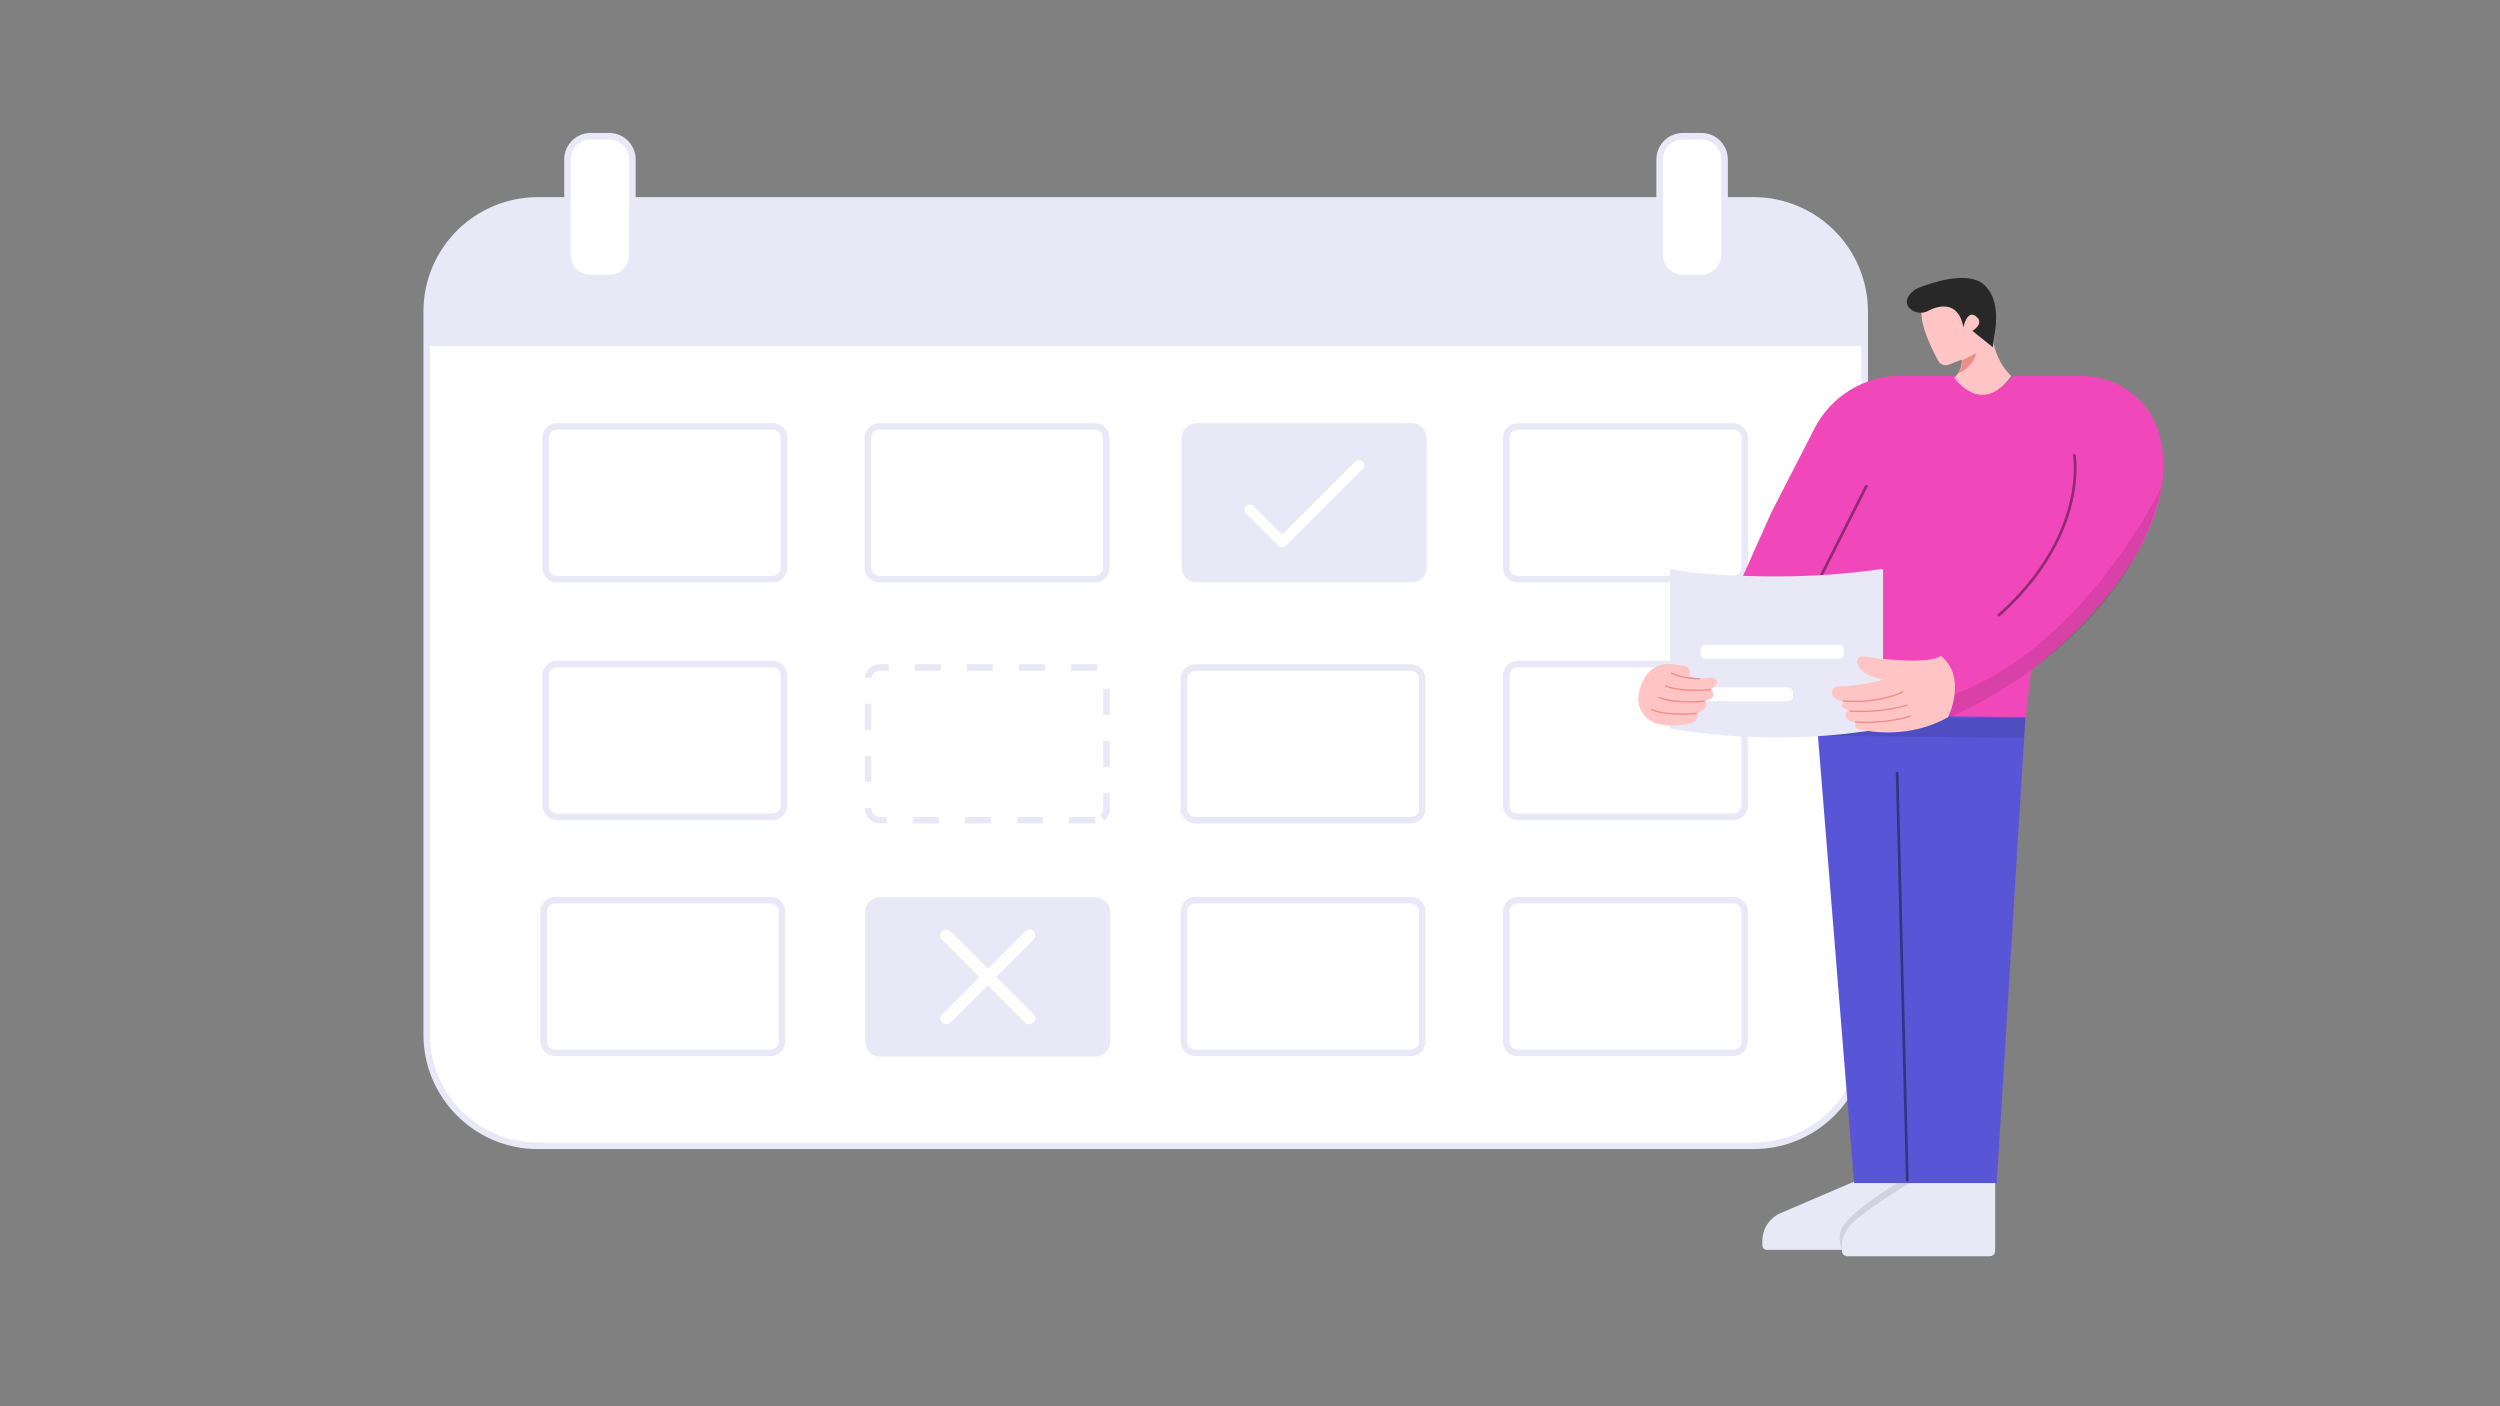 <?xml version="1.0" encoding="utf-8"?>
<!-- Generator: Adobe Illustrator 24.0.2, SVG Export Plug-In . SVG Version: 6.00 Build 0)  -->
<svg version="1.1" id="Layer_1" xmlns="http://www.w3.org/2000/svg" xmlns:xlink="http://www.w3.org/1999/xlink" x="0px" y="0px"
	 viewBox="0 0 1920 1080" style="enable-background:new 0 0 1920 1080;" xml:space="preserve">
<rect x="0" y="0" width="1920" height="1080" fill="#808080" stroke="none"/>
<style type="text/css">
	.st0{fill:#6CACEC;}
	.st1{fill:none;stroke:#000000;stroke-width:2;stroke-linecap:round;stroke-linejoin:round;stroke-miterlimit:10;}
	.st2{opacity:0.1;}
	.st3{fill:#FFFFFF;}
	.st4{fill:#FF81C4;}
	.st5{fill:#FFFFFF;stroke:#000000;stroke-width:2;stroke-linecap:round;stroke-linejoin:round;stroke-miterlimit:10;}
	.st6{fill:#5856D6;}
	.st7{fill:#FF81C4;stroke:#000000;stroke-width:2;stroke-linecap:round;stroke-linejoin:round;stroke-miterlimit:10;}
	.st8{fill:#3880BA;}
	.st9{fill:#FFFFFF;stroke:#000000;stroke-miterlimit:10;}
	.st10{fill:none;stroke:#000000;stroke-miterlimit:10;}
	.st11{fill:none;stroke:#000000;stroke-width:8;stroke-linecap:round;stroke-linejoin:round;stroke-miterlimit:10;}
	.st12{fill:url(#SVGID_1_);stroke:#F2566A;stroke-miterlimit:10;}
	.st13{fill:url(#SVGID_2_);}
	.st14{fill:none;stroke:#F2566A;stroke-miterlimit:10;}
	.st15{fill:none;stroke:#F2566A;stroke-miterlimit:10;stroke-dasharray:10.28,139.814;}
	.st16{fill:url(#SVGID_4_);stroke:#F2566A;stroke-miterlimit:10;}
	.st17{fill:url(#SVGID_5_);stroke:#F2566A;stroke-miterlimit:10;}
	.st18{fill:url(#SVGID_6_);fill-opacity:0.15;stroke:#549BF4;stroke-width:2;stroke-opacity:8.222246e-02;}
	.st19{fill:url(#SVGID_8_);fill-opacity:0.15;stroke:#549BF4;stroke-width:2;stroke-opacity:8.222246e-02;}
	.st20{opacity:0.62;fill:url(#SVGID_10_);fill-opacity:0.5;}
	.st21{opacity:0.62;fill:url(#SVGID_12_);fill-opacity:0.5;}
	.st22{opacity:0.62;fill:url(#SVGID_13_);fill-opacity:0.5;}
	.st23{opacity:0.62;fill:url(#SVGID_14_);fill-opacity:0.5;}
	.st24{opacity:0.62;fill:url(#SVGID_15_);fill-opacity:0.5;}
	.st25{opacity:0.62;fill:url(#SVGID_16_);fill-opacity:0.5;}
	.st26{opacity:0.62;fill:url(#SVGID_17_);fill-opacity:0.5;}
	.st27{opacity:0.62;fill:url(#SVGID_18_);fill-opacity:0.5;}
	.st28{fill:url(#SVGID_19_);stroke:#F2566A;stroke-miterlimit:10;stroke-dasharray:203,31,0,0,0;}
	.st29{fill:none;stroke:#F2566A;stroke-miterlimit:10;stroke-dasharray:110,0,0,0,0;}
	.st30{fill:none;stroke:#CBD6E8;stroke-miterlimit:10;}
	.st31{fill:url(#SVGID_20_);}
	.st32{fill:url(#SVGID_21_);}
	.st33{fill:url(#SVGID_22_);}
	.st34{fill:url(#SVGID_23_);}
	.st35{fill:url(#SVGID_24_);}
	.st36{fill:url(#SVGID_25_);}
	.st37{fill:none;stroke:#FFFFFF;stroke-miterlimit:10;}
	.st38{fill:url(#SVGID_27_);}
	.st39{fill:none;stroke:#FFFFFF;stroke-linecap:round;stroke-miterlimit:10;}
	.st40{fill:url(#SVGID_28_);}
	.st41{fill:url(#SVGID_29_);}
	.st42{opacity:0.36;fill:url(#SVGID_30_);enable-background:new    ;}
	.st43{opacity:0.36;fill:url(#SVGID_31_);enable-background:new    ;}
	.st44{fill:url(#SVGID_32_);fill-opacity:0.15;stroke:#549BF4;stroke-width:2;stroke-opacity:8.222246e-02;}
	.st45{fill:url(#SVGID_34_);fill-opacity:0.15;stroke:#549BF4;stroke-width:2;stroke-opacity:8.222246e-02;}
	.st46{fill:url(#SVGID_35_);fill-opacity:0.15;stroke:#549BF4;stroke-width:2;stroke-opacity:8.222246e-02;}
	.st47{fill:url(#SVGID_36_);fill-opacity:0.15;stroke:#549BF4;stroke-width:2;stroke-opacity:8.222246e-02;}
	.st48{fill:url(#SVGID_37_);fill-opacity:0.5;stroke:#FFFFFF;stroke-linejoin:round;}
	.st49{fill:url(#SVGID_38_);fill-opacity:0.15;stroke:#549BF4;stroke-width:2;stroke-opacity:8.222246e-02;}
	.st50{opacity:0.54;fill:#FFFFFF;enable-background:new    ;}
	.st51{fill:#363C61;}
	.st52{fill:none;stroke:url(#SVGID_39_);stroke-width:9;stroke-miterlimit:10;}
	.st53{fill:none;stroke:url(#SVGID_40_);stroke-width:9;stroke-miterlimit:10;}
	.st54{fill:none;stroke:#FFFFFF;stroke-width:3;stroke-miterlimit:10;}
	.st55{opacity:0.62;fill:url(#SVGID_41_);fill-opacity:0.5;}
	.st56{opacity:0.62;fill:url(#SVGID_42_);fill-opacity:0.5;}
	.st57{opacity:0.62;fill:url(#SVGID_43_);fill-opacity:0.5;}
	.st58{opacity:0.6;fill:url(#SVGID_44_);fill-opacity:0.5;}
	.st59{fill:url(#SVGID_45_);fill-opacity:0.15;stroke:#549BF4;stroke-width:2;stroke-opacity:8.222246e-02;}
	.st60{fill:url(#SVGID_46_);fill-opacity:0.15;stroke:#549BF4;stroke-width:2;stroke-opacity:8.222246e-02;}
	.st61{fill:url(#SVGID_47_);fill-opacity:0.15;stroke:#549BF4;stroke-width:2;stroke-opacity:8.222246e-02;}
	.st62{fill:url(#SVGID_48_);fill-opacity:0.15;stroke:#549BF4;stroke-width:2;stroke-opacity:8.222246e-02;}
	.st63{opacity:0.62;fill:url(#SVGID_49_);fill-opacity:0.5;}
	.st64{opacity:0.62;fill:url(#SVGID_50_);fill-opacity:0.5;}
	.st65{opacity:5.000000e-02;fill:none;stroke:#FFFFFF;stroke-width:2;stroke-miterlimit:10;}
	.st66{opacity:0.15;fill:url(#SVGID_51_);fill-opacity:0.5;}
	.st67{opacity:0.5;}
	.st68{fill:none;stroke:#FFFFFF;stroke-width:2;stroke-dasharray:11.85,11.85;}
	.st69{fill:url(#SVGID_52_);fill-opacity:0.5;stroke:#FFFFFF;stroke-linejoin:round;}
	.st70{fill:url(#SVGID_53_);fill-opacity:0.15;stroke:#549BF4;stroke-width:2;stroke-opacity:8.222246e-02;}
	.st71{fill:#CAD6E8;}
	.st72{fill:url(#SVGID_54_);}
	.st73{fill:url(#SVGID_55_);}
	.st74{opacity:0.89;fill:#F2566A;enable-background:new    ;}
	.st75{fill:#EBF1FC;}
	.st76{fill:#CEDEF2;}
	.st77{fill:url(#SVGID_56_);}
	.st78{fill:url(#SVGID-2_1_);}
	.st79{fill:url(#SVGID-3_1_);}
	.st80{fill:url(#SVGID_57_);}
	.st81{clip-path:url(#SVGID_58_);}
	.st82{fill:url(#SVGID_59_);}
	.st83{fill:#CBD6E8;}
	.st84{stroke:#000000;stroke-miterlimit:10;}
	.st85{fill:url(#SVGID_60_);}
	.st86{fill:url(#SVGID-4_1_);}
	.st87{fill:url(#SVGID_61_);}
	.st88{opacity:0.36;fill:url(#SVGID_62_);enable-background:new    ;}
	.st89{opacity:0.4;fill:#3574EC;enable-background:new    ;}
	.st90{fill:url(#SVGID-5_1_);}
	.st91{fill:url(#SVGID-6_1_);}
	.st92{fill:url(#SVGID_63_);}
	.st93{clip-path:url(#SVGID_64_);}
	.st94{fill:url(#SVGID_65_);}
	.st95{fill:url(#SVGID-7_1_);}
	.st96{opacity:0.4;fill:#FFFFFF;enable-background:new    ;}
	.st97{opacity:0.9;fill:#FFFFFF;enable-background:new    ;}
	.st98{opacity:0.9;}
	.st99{fill:url(#SVGID_66_);}
	.st100{opacity:0.36;fill:url(#SVGID_67_);enable-background:new    ;}
	.st101{fill:url(#SVGID_68_);}
	.st102{fill:url(#SVGID_69_);}
	.st103{fill:url(#SVGID_70_);fill-opacity:0.3;}
	.st104{opacity:8.000000e-02;fill:#549BF4;enable-background:new    ;}
	.st105{fill:url(#SVGID_71_);fill-opacity:0.15;}
	.st106{opacity:0.8;}
	.st107{fill:#9090D0;}
	.st108{fill:none;stroke:#000000;stroke-width:3;stroke-linecap:round;stroke-linejoin:round;stroke-miterlimit:10;}
	.st109{fill:#CFCED4;}
	.st110{fill:#FEAD91;}
	.st111{fill:#FFFFFF;stroke:#000000;stroke-width:3;stroke-linecap:round;stroke-linejoin:round;stroke-miterlimit:10;}
	.st112{fill:#FEAD91;stroke:#000000;stroke-width:3;stroke-miterlimit:10;}
	.st113{fill:#FFE2AA;}
	.st114{fill:#FFE2AA;stroke:#000000;stroke-width:3;stroke-linecap:round;stroke-linejoin:round;stroke-miterlimit:10;}
	.st115{fill:none;stroke:#000000;stroke-width:4;stroke-linecap:round;stroke-linejoin:round;stroke-miterlimit:10;}
	.st116{fill:#FFFFFF;stroke:#000000;stroke-width:5;stroke-linecap:round;stroke-linejoin:round;stroke-miterlimit:10;}
	.st117{fill:none;stroke:#000000;stroke-width:3;stroke-miterlimit:10;}
	.st118{fill:#FFFFFF;stroke:#000000;stroke-width:2;stroke-miterlimit:10;}
	.st119{fill:#FFC9E6;}
	.st120{fill:#FCA1BB;}
	.st121{fill:#151614;}
	.st122{fill:#FFFFFF;stroke:#1B0042;stroke-width:2;stroke-linecap:round;stroke-linejoin:round;stroke-miterlimit:10;}
	.st123{fill:none;stroke:#1B0042;stroke-width:2;stroke-linecap:round;stroke-linejoin:round;stroke-miterlimit:10;}
	.st124{fill:#1B0042;}
	
		.st125{opacity:0.15;clip-path:url(#XMLID_13_);fill:none;stroke:#FFFFFF;stroke-width:2;stroke-linecap:round;stroke-linejoin:round;stroke-miterlimit:10;}
	.st126{fill:none;stroke:#000000;stroke-linecap:round;stroke-linejoin:round;stroke-miterlimit:10;}
	.st127{fill:none;stroke:#FFFFFF;stroke-linecap:round;stroke-linejoin:round;stroke-miterlimit:10;}
	
		.st128{opacity:0.15;clip-path:url(#XMLID_15_);fill:none;stroke:#FFFFFF;stroke-width:2;stroke-linecap:round;stroke-linejoin:round;stroke-miterlimit:10;}
	
		.st129{opacity:0.15;clip-path:url(#XMLID_16_);fill:none;stroke:#FFFFFF;stroke-width:2;stroke-linecap:round;stroke-linejoin:round;stroke-miterlimit:10;}
	.st130{fill:none;stroke:#FFFFFF;stroke-width:2;stroke-linecap:round;stroke-linejoin:round;stroke-miterlimit:10;}
	
		.st131{opacity:0.15;clip-path:url(#XMLID_17_);fill:none;stroke:#FFFFFF;stroke-width:2;stroke-linecap:round;stroke-linejoin:round;stroke-miterlimit:10;}
	.st132{opacity:0.15;clip-path:url(#XMLID_18_);fill:none;stroke:#FFFFFF;stroke-width:2;stroke-miterlimit:10;}
	
		.st133{opacity:0.15;clip-path:url(#XMLID_19_);fill:none;stroke:#FFFFFF;stroke-width:2;stroke-linecap:round;stroke-linejoin:round;stroke-miterlimit:10;}
	.st134{fill:#FFFFFF;stroke:#2C234A;stroke-width:2;stroke-linecap:round;stroke-linejoin:round;stroke-miterlimit:10;}
	.st135{fill:#8AAFF6;}
	.st136{fill:none;stroke:#2C234A;stroke-width:2;stroke-linecap:round;stroke-linejoin:round;stroke-miterlimit:10;}
	.st137{opacity:0.2;}
	.st138{fill:#2C234A;}
	.st139{fill:none;stroke:#4417D7;stroke-width:2;stroke-linecap:round;stroke-linejoin:round;stroke-miterlimit:10;}
	.st140{fill:none;stroke:#EFCC4A;stroke-width:2;stroke-linecap:round;stroke-linejoin:round;stroke-miterlimit:10;}
	.st141{fill:#E3DFFF;}
	.st142{fill:none;stroke:#9D8AF6;stroke-width:2;stroke-linecap:round;stroke-linejoin:round;stroke-miterlimit:10;}
	.st143{clip-path:url(#SVGID_72_);}
	.st144{fill:none;stroke:#E3DFFF;stroke-width:4;stroke-linecap:round;stroke-linejoin:round;stroke-miterlimit:10;}
	.st145{fill:none;stroke:#D6D4D4;stroke-width:10;stroke-linecap:round;stroke-linejoin:round;stroke-miterlimit:10;}
	.st146{fill:none;stroke:#FF4B42;stroke-width:10;stroke-linecap:round;stroke-linejoin:round;stroke-miterlimit:10;}
	.st147{fill:#D7B9D8;}
	.st148{fill:#D6D4D4;}
	.st149{fill:#FFB69D;}
	.st150{fill:#D6D4D4;stroke:#FFFFFF;stroke-width:2;stroke-miterlimit:10;}
	.st151{clip-path:url(#XMLID_20_);}
	.st152{clip-path:url(#XMLID_21_);}
	.st153{fill:none;stroke:#FFFFFF;stroke-width:5;stroke-linecap:round;stroke-linejoin:round;stroke-miterlimit:10;}
	.st154{fill:#FF4B42;}
	.st155{clip-path:url(#XMLID_24_);}
	.st156{clip-path:url(#SVGID_74_);}
	.st157{clip-path:url(#XMLID_25_);}
	.st158{fill:#FEC0D9;}
	
		.st159{fill:none;stroke:#D6D4D4;stroke-width:3;stroke-linecap:round;stroke-linejoin:round;stroke-miterlimit:10;stroke-dasharray:20,20;}
	.st160{fill:#6BA5BD;}
	.st161{clip-path:url(#XMLID_28_);}
	.st162{clip-path:url(#SVGID_76_);}
	.st163{clip-path:url(#XMLID_29_);}
	.st164{clip-path:url(#XMLID_33_);}
	.st165{fill:none;stroke:#FFFFFF;stroke-width:4;stroke-linecap:round;stroke-linejoin:round;stroke-miterlimit:10;}
	.st166{fill:none;stroke:#FFFF00;stroke-width:2;stroke-linecap:round;stroke-linejoin:round;stroke-miterlimit:10;}
	.st167{fill:#FEC0D9;stroke:#000000;stroke-width:3;stroke-linecap:round;stroke-linejoin:round;stroke-miterlimit:10;}
	.st168{fill:#FFCDB2;stroke:#000000;stroke-width:2;stroke-linecap:round;stroke-linejoin:round;stroke-miterlimit:10;}
	.st169{stroke:#FFFFFF;stroke-width:2;stroke-miterlimit:10;}
	.st170{fill:#996533;stroke:#000000;stroke-width:2;stroke-linecap:round;stroke-linejoin:round;stroke-miterlimit:10;}
	.st171{stroke:#000000;stroke-width:2;stroke-linecap:round;stroke-linejoin:round;stroke-miterlimit:10;}
	.st172{fill:#996533;stroke:#000000;stroke-width:2;stroke-miterlimit:10;}
	.st173{fill:#FF6600;stroke:#000000;stroke-width:2;stroke-linecap:round;stroke-linejoin:round;stroke-miterlimit:10;}
	.st174{fill:#FFCDB2;}
	.st175{fill:none;stroke:#000000;stroke-width:2;stroke-miterlimit:10;}
	.st176{fill:none;stroke:#000000;stroke-width:5;stroke-linecap:round;stroke-linejoin:round;stroke-miterlimit:10;}
	.st177{fill:#9B4CB5;stroke:#000000;stroke-width:2;stroke-linecap:round;stroke-linejoin:round;stroke-miterlimit:10;}
	.st178{fill:#C8C8FF;stroke:#000000;stroke-width:2;stroke-linecap:round;stroke-linejoin:round;stroke-miterlimit:10;}
	.st179{fill:#DDDCDD;}
	.st180{fill:#FA6058;stroke:#000000;stroke-width:2;stroke-miterlimit:10;}
	.st181{fill:#FBBC2D;stroke:#000000;stroke-width:2;stroke-miterlimit:10;}
	.st182{fill:#30CA41;stroke:#000000;stroke-width:2;stroke-miterlimit:10;}
	.st183{stroke:#FFFFFF;stroke-width:2;stroke-linecap:round;stroke-linejoin:round;stroke-miterlimit:10;}
	.st184{fill:none;stroke:#C8C8FF;stroke-width:5;stroke-linecap:round;stroke-linejoin:round;stroke-miterlimit:10;}
	.st185{stroke:#000000;stroke-width:2;stroke-miterlimit:10;}
	.st186{fill:#FF2D55;}
	.st187{fill:#D4D7FF;}
	.st188{fill:#FFCBC2;}
	.st189{clip-path:url(#SVGID_77_);}
	.st190{fill:#352F84;}
	.st191{clip-path:url(#SVGID_78_);}
	.st192{clip-path:url(#SVGID_79_);}
	.st193{clip-path:url(#XMLID_37_);}
	.st194{opacity:0.4;clip-path:url(#XMLID_41_);}
	.st195{clip-path:url(#XMLID_44_);}
	.st196{fill:#FF3167;}
	.st197{fill:#91A3B4;}
	.st198{fill:#E05555;}
	.st199{fill:none;stroke:#EFA9A9;stroke-width:2;stroke-miterlimit:10;}
	.st200{clip-path:url(#XMLID_46_);}
	.st201{fill:#F2F2F2;}
	.st202{fill:#6F8393;}
	.st203{fill:#333333;}
	.st204{fill:#B5C7C3;}
	.st205{clip-path:url(#XMLID_47_);}
	.st206{clip-path:url(#SVGID_81_);}
	.st207{clip-path:url(#XMLID_50_);}
	.st208{fill:#5595E0;}
	.st209{fill:#FCFCFC;}
	.st210{fill:none;stroke:#CACBDB;stroke-width:10;stroke-linecap:round;stroke-linejoin:round;stroke-miterlimit:10;}
	
		.st211{fill:none;stroke:#CACBDB;stroke-width:10;stroke-linecap:round;stroke-linejoin:round;stroke-miterlimit:10;stroke-dasharray:30,30;}
	.st212{fill:none;stroke:#CACBDB;stroke-width:21;stroke-linecap:round;stroke-linejoin:round;stroke-miterlimit:10;}
	.st213{fill:#E45858;}
	.st214{fill:#CFD4FF;}
	.st215{fill:#2A2C67;}
	.st216{clip-path:url(#XMLID_51_);}
	.st217{fill:#585DE4;}
	.st218{fill:none;stroke:#324A81;stroke-width:5;stroke-linecap:round;stroke-linejoin:round;stroke-miterlimit:10;}
	.st219{fill:#CFD4FF;stroke:#2A2C67;stroke-width:5;stroke-linecap:round;stroke-linejoin:round;stroke-miterlimit:10;}
	.st220{clip-path:url(#XMLID_52_);}
	.st221{clip-path:url(#XMLID_53_);}
	.st222{fill:none;stroke:#FEFEFF;stroke-width:5;stroke-linecap:round;stroke-linejoin:round;stroke-miterlimit:10;}
	.st223{fill:#CFD4FF;stroke:#2A2C67;stroke-width:5;stroke-miterlimit:10;}
	.st224{fill:none;stroke:#2A2C67;stroke-width:5;stroke-linecap:round;stroke-linejoin:round;stroke-miterlimit:10;}
	.st225{fill:none;stroke:#585DE4;stroke-width:5;stroke-miterlimit:10;}
	.st226{fill:none;stroke:#585DE4;stroke-width:5;stroke-linecap:round;stroke-linejoin:round;stroke-miterlimit:10;}
	.st227{fill:#E8E8F7;}
	
		.st228{opacity:0.4;fill:none;stroke:#303044;stroke-width:2.51;stroke-linecap:round;stroke-linejoin:round;stroke-miterlimit:10;}
	.st229{fill:#FEC5C4;}
	.st230{fill:#EF8D8B;}
	.st231{fill:#FEC5C4;stroke:#EF8D8B;stroke-width:2.51;stroke-linecap:round;stroke-linejoin:round;stroke-miterlimit:10;}
	.st232{fill:#F048BA;}
	.st233{fill:#FFFFFF;stroke:#E8E8F7;stroke-width:2;stroke-linecap:round;stroke-linejoin:round;stroke-miterlimit:10;}
	.st234{fill:none;stroke:#E8E8F7;stroke-width:2;stroke-linecap:round;stroke-linejoin:round;stroke-miterlimit:10;}
	.st235{fill:#303044;}
	.st236{fill:none;}
	.st237{fill:none;stroke:#EF8D8B;stroke-width:2.51;stroke-linecap:round;stroke-linejoin:round;stroke-miterlimit:10;}
	.st238{fill:none;stroke:#E8E8F7;stroke-width:7;stroke-linecap:round;stroke-linejoin:round;stroke-miterlimit:10;}
	.st239{fill:#FFFFFF;stroke:#E8E8F7;stroke-width:7;stroke-linecap:round;stroke-linejoin:round;stroke-miterlimit:10;}
	.st240{fill:#FFFFFF;stroke:#E8E8F7;stroke-width:5.62;stroke-miterlimit:10;}
	.st241{fill:#E8E8F7;stroke:#E8E8F7;stroke-width:5.62;stroke-miterlimit:10;}
	.st242{fill:#FEC5C4;stroke:#EF8D8B;stroke-width:2;stroke-linecap:round;stroke-linejoin:round;stroke-miterlimit:10;}
	.st243{fill:none;stroke:#EF8D8B;stroke-width:2;stroke-linecap:round;stroke-linejoin:round;stroke-miterlimit:10;}
	.st244{fill:#E8E8F7;stroke:#FFFFFF;stroke-width:5.62;stroke-miterlimit:10;}
	.st245{opacity:0.4;fill:none;stroke:#000000;stroke-width:2;stroke-linecap:round;stroke-linejoin:round;stroke-miterlimit:10;}
	.st246{fill:none;stroke:#E8E8F7;stroke-width:5.132;stroke-miterlimit:10;}
	.st247{fill:none;stroke:#EF8D8B;stroke-width:2;stroke-linecap:round;stroke-miterlimit:10;}
	.st248{fill:#FFFFFF;stroke:#E8E8F7;stroke-width:5;stroke-miterlimit:10;}
	.st249{fill:#E8E8F7;stroke:#E8E8F7;stroke-width:5;stroke-miterlimit:10;}
	.st250{fill:#FFFFFF;stroke:#E8E8F7;stroke-width:5;stroke-miterlimit:10;stroke-dasharray:20,20;}
	.st251{fill:#F2F2F6;}
	.st252{opacity:0.4;fill:#FFFFFF;stroke:#000000;stroke-width:2.116;stroke-linecap:round;stroke-miterlimit:10;}
	
		.st253{opacity:0.4;fill:none;stroke:#000000;stroke-width:2.116;stroke-linecap:round;stroke-linejoin:round;stroke-miterlimit:10;stroke-dasharray:140.719,204.201;}
	.st254{opacity:0.4;fill:none;stroke:#000000;stroke-width:2.116;stroke-linecap:round;stroke-miterlimit:10;}
	.st255{fill:#282828;}
	.st256{fill:#FEC5C4;stroke:#EF8D8B;stroke-width:1.058;stroke-linecap:round;stroke-miterlimit:10;}
	.st257{fill:none;stroke:#FFFFFF;stroke-width:8;stroke-linecap:round;stroke-linejoin:round;stroke-miterlimit:10;}
	
		.st258{fill:none;stroke:#E8E8F7;stroke-width:5;stroke-linecap:round;stroke-linejoin:round;stroke-miterlimit:10;stroke-dasharray:20,20;}
	.st259{fill:none;stroke:#E8E8F7;stroke-width:4.743;stroke-linecap:round;stroke-linejoin:round;stroke-miterlimit:10;}
	
		.st260{opacity:0.4;fill:none;stroke:#000000;stroke-width:1.709;stroke-linecap:round;stroke-linejoin:round;stroke-miterlimit:10;}
	.st261{fill-rule:evenodd;clip-rule:evenodd;fill:#F7931A;}
	.st262{fill:none;stroke:#EF8D8B;stroke-width:1.956;stroke-linecap:round;stroke-linejoin:round;stroke-miterlimit:10;}
</style>
<path class="st248" d="M1346.7,880H413.1c-47.2,0-85.4-38.3-85.4-85.4V239.3c0-47.2,38.3-85.4,85.4-85.4h933.6
	c47.2,0,85.4,38.3,85.4,85.4v555.2C1432.2,841.7,1393.9,880,1346.7,880z"/>
<path class="st249" d="M841.4,808.9H675.8c-4.9,0-8.8-3.9-8.8-8.8v-99.7c0-4.9,3.9-8.8,8.8-8.8h165.5c4.9,0,8.8,3.9,8.8,8.8v99.7
	C850.2,805,846.2,808.9,841.4,808.9z"/>
<path class="st227" d="M1432.2,265.8H327.7v-31.7c0-44.4,36-80.3,80.3-80.3h943.8c44.4,0,80.3,36,80.3,80.3V265.8z"/>
<path class="st248" d="M593.3,444.8H427.8c-4.9,0-8.8-3.9-8.8-8.8v-99.7c0-4.9,3.9-8.8,8.8-8.8h165.5c4.9,0,8.8,3.9,8.8,8.8V436
	C602.1,440.8,598.2,444.8,593.3,444.8z"/>
<path class="st248" d="M840.9,444.8H675.3c-4.9,0-8.8-3.9-8.8-8.8v-99.7c0-4.9,3.9-8.8,8.8-8.8h165.5c4.9,0,8.8,3.9,8.8,8.8V436
	C849.7,440.8,845.7,444.8,840.9,444.8z"/>
<path class="st249" d="M1084.5,444.8H918.9c-4.9,0-8.8-3.9-8.8-8.8v-99.7c0-4.9,3.9-8.8,8.8-8.8h165.5c4.9,0,8.8,3.9,8.8,8.8V436
	C1093.3,440.8,1089.3,444.8,1084.5,444.8z"/>
<path class="st248" d="M1331.1,444.8h-165.5c-4.9,0-8.8-3.9-8.8-8.8v-99.7c0-4.9,3.9-8.8,8.8-8.8h165.5c4.9,0,8.8,3.9,8.8,8.8V436
	C1339.9,440.8,1336,444.8,1331.1,444.8z"/>
<path class="st248" d="M593.3,627.3H427.8c-4.9,0-8.8-3.9-8.8-8.8v-99.7c0-4.9,3.9-8.8,8.8-8.8h165.5c4.9,0,8.8,3.9,8.8,8.8v99.7
	C602.1,623.4,598.2,627.3,593.3,627.3z"/>
<path class="st248" d="M1083.5,629.9H918c-4.9,0-8.8-3.9-8.8-8.8v-99.7c0-4.9,3.9-8.8,8.8-8.8h165.5c4.9,0,8.8,3.9,8.8,8.8v99.7
	C1092.4,626,1088.4,629.9,1083.5,629.9z"/>
<path class="st250" d="M841.1,629.9H675.5c-4.9,0-8.8-3.9-8.8-8.8v-99.7c0-4.9,3.9-8.8,8.8-8.8h165.5c4.9,0,8.8,3.9,8.8,8.8v99.7
	C849.9,626,845.9,629.9,841.1,629.9z"/>
<path class="st248" d="M1331.1,627.3h-165.5c-4.9,0-8.8-3.9-8.8-8.8v-99.7c0-4.9,3.9-8.8,8.8-8.8h165.5c4.9,0,8.8,3.9,8.8,8.8v99.7
	C1339.9,623.4,1336,627.3,1331.1,627.3z"/>
<path class="st248" d="M591.8,808.6H426.3c-4.9,0-8.8-3.9-8.8-8.8v-99.7c0-4.9,3.9-8.8,8.8-8.8h165.5c4.9,0,8.8,3.9,8.8,8.8v99.7
	C600.7,804.7,596.7,808.6,591.8,808.6z"/>
<path class="st248" d="M1083.5,808.6H918c-4.9,0-8.8-3.9-8.8-8.8v-99.7c0-4.9,3.9-8.8,8.8-8.8h165.5c4.9,0,8.8,3.9,8.8,8.8v99.7
	C1092.4,804.7,1088.4,808.6,1083.5,808.6z"/>
<path class="st248" d="M1331.1,808.6h-165.5c-4.9,0-8.8-3.9-8.8-8.8v-99.7c0-4.9,3.9-8.8,8.8-8.8h165.5c4.9,0,8.8,3.9,8.8,8.8v99.7
	C1339.9,804.7,1336,808.6,1331.1,808.6z"/>
<path class="st251" d="M1615.9,770.1c0,0.2,0,0.2,0,0.2C1615.9,770.3,1615.8,770.2,1615.9,770.1L1615.9,770.1z"/>
<path class="st251" d="M1615.9,770.3c0,0,0-0.1-0.1-0.3l0,0.1C1615.9,770.2,1615.9,770.3,1615.9,770.3z"/>
<g>
	<g>
		<g>
			<path class="st227" d="M1356.9,959.9c-1.9,0-3.4-1.5-3.4-3.4V953c0-9.5,5.7-18,14.6-21.6l56.5-24.2l47.9-0.5v49.8
				c0,1.9-1.5,3.4-3.4,3.4H1356.9z"/>
		</g>
	</g>
</g>
<g>
	<g>
		<g>
			<path class="st227" d="M1418.8,964.8c-2.3,0-4.2-1.8-4.2-4v-4.1c0-9.3,5.7-17.3,18.1-25.3l41.5-27.9l58.1-0.6v57.9
				c0,2.2-1.9,4-4.2,4H1418.8z"/>
		</g>
	</g>
</g>
<polygon class="st6" points="1555.7,548.1 1533.5,908.6 1423.9,908.6 1394.8,548.1 "/>
<line class="st252" x1="1464.8" y1="906.5" x2="1457" y2="593.8"/>
<g class="st2">
	<polygon points="1396.2,565.1 1554.5,566.7 1555.5,551.4 1394.6,551.4 	"/>
</g>
<g>
	<path class="st232" d="M1507.1,288.7h-47.7c-27.7,0-53.1,15.5-65.8,40.2l-32.8,63.9c-0.5,0.9-0.9,1.8-1.3,2.7l-67.8,152.2l264,3.1
		l4.2-36.1c0,0,121.1-89.9,98.9-179.4c-6.8-27.5-31.7-46.6-60.1-46.6H1546C1546,288.7,1527.9,313.7,1507.1,288.7z"/>
</g>
<path class="st253" d="M1593.1,349.7c0,0,15.3,84.6-102.6,155.3c0,0,15.6,23.4,2.7,45.1c-0.4,0.7,0.3,1.4,1,1.1
	c10-4.1,56.7-26.4,73.1-40.8"/>
<line class="st254" x1="1433.3" y1="373.4" x2="1394.1" y2="451.1"/>
<g>
	<path class="st229" d="M1544.6,288.7c0,0-11.8-9.7-14.6-30.5c-0.9-6.8-1.9-12.2-2.9-16.5c-2.1-9-9.4-15.9-18.6-17.3
		c-8.2-1.2-23.5-5.8-29.8,3.3c-9.4,13.6,4.9,40,9.8,49.3c1.5,2.8,4.8,4.2,7.8,3.2l10.2-4c0,0,1.4,6.9-5.5,13.9
		C1500.9,290.1,1521.7,320.6,1544.6,288.7z"/>
</g>
<g>
	<path class="st255" d="M1507.9,251.3c0,0,2.8-13.9,9.7-8.3c6.9,5.5-2.8,11.1-2.8,11.1l15.7,12.6l0.5-4.9c0.2-2,0.5-3.9,0.9-5.8
		c1.3-6.9,3.8-27.6-8.8-37.9c-12.6-10.3-40.2-0.8-49.5,2.9c-3.1,1.2-5.8,3.3-7.6,6.1c-1.8,2.9-2.7,6.6,1,10c3.8,3.5,9.4,4,14,1.6
		C1480.9,238.7,1503,225.6,1507.9,251.3z"/>
</g>
<path class="st230" d="M1506.7,276.8l11.1-5.5c0,0-1.9,10.4-14.1,15.6C1503.6,286.9,1508.1,281,1506.7,276.8z"/>
<g class="st2">
	<path d="M1660.2,373.6c0,0-58.2,121.9-159.1,159.6c0,0-1.1,11.4-5.3,18.3C1495.8,551.4,1633.3,496.6,1660.2,373.6z"/>
</g>
<g class="st2">
	<path d="M1414.6,959.9c0,0-2-10,7.4-20c9.4-10,44.5-31.3,44.5-31.3h-9.4c0,0-35.9,21.3-42.6,34.8
		C1410.7,951.1,1414.6,959.9,1414.6,959.9z"/>
</g>
<path class="st227" d="M1446.2,437.8v121.7c-13.4,2.3-27,4-40.6,5.2c-13.7,1.2-27.4,1.7-41.2,1.7c-27.2,0-54.5-2.3-81-6.8
	c-0.5-0.1-0.8-0.4-0.8-0.8v-121c0-0.4,0.5-0.9,1.1-0.8c23.9,5.7,78,5.7,78,5.7c0.9,0,1.9,0,2.8,0c27,0,54.1-1.9,80.6-5.7
	c0.1,0,0.1,0,0.2,0C1445.7,437.1,1446.2,437.4,1446.2,437.8z"/>
<g>
	<g>
		<path class="st229" d="M1490.5,503.7c0,0-6.7,8-59.6,0.4c-1.9-0.3-3.8,0.8-4.3,2.7c-1.2,4,2.5,12.1,19.5,14.9c0,0-13,5-34.7,5.5
			c-2.4,0.1-4.5,2-4.5,4.4c0,2.3,1.7,6.1,8.7,6.8c0,0-4.2,5.5,4.2,6.9c0,0-8.3,6.9,5.5,9.7c0,0-2.8,4.2,4.2,5.5
			c6.9,1.4,37.4,6.9,66.6-9.7C1496,550.8,1511.3,520.3,1490.5,503.7z"/>
	</g>
	<path class="st256" d="M1415.6,538.3c0,0,25,2.8,45.8-6.9"/>
	<path class="st256" d="M1420.9,546.1c0,0,22,2,43.4-4.5"/>
	<path class="st256" d="M1425.1,554.5c0,0,20.6,2,42-4.5"/>
</g>
<polyline class="st257" points="959.8,391.5 984.7,416.4 1043.7,357.4 "/>
<path class="st248" d="M467.8,213.5h-14.1c-9.9,0-17.9-8-17.9-17.9v-73.1c0-9.9,8-17.9,17.9-17.9h14.1c9.9,0,17.9,8,17.9,17.9v73.1
	C485.6,205.5,477.6,213.5,467.8,213.5z"/>
<path class="st248" d="M1306.6,213.5h-14.1c-9.9,0-17.9-8-17.9-17.9v-73.1c0-9.9,8-17.9,17.9-17.9h14.1c9.9,0,17.9,8,17.9,17.9v73.1
	C1324.5,205.5,1316.5,213.5,1306.6,213.5z"/>
<g>
	<path class="st3" d="M790.5,786.7c-1.2,0-2.3-0.4-3.2-1.3l-63.8-63.8c-1.8-1.8-1.8-4.7,0-6.4c1.8-1.8,4.7-1.8,6.4,0l63.8,63.8
		c1.8,1.8,1.8,4.7,0,6.4C792.8,786.3,791.6,786.7,790.5,786.7z"/>
	<path class="st3" d="M726.7,786.7c-1.2,0-2.3-0.4-3.2-1.3c-1.8-1.8-1.8-4.7,0-6.4l63.8-63.8c1.8-1.8,4.7-1.8,6.4,0
		c1.8,1.8,1.8,4.7,0,6.4l-63.8,63.8C729,786.3,727.9,786.7,726.7,786.7z"/>
</g>
<path class="st3" d="M1373.2,538.5h-63.3c-2.1,0-3.8-1.7-3.8-3.8v-3c0-2.1,1.7-3.8,3.8-3.8h63.3c2.1,0,3.8,1.7,3.8,3.8v3
	C1376.9,536.8,1375.2,538.5,1373.2,538.5z"/>
<path class="st3" d="M1412.5,505.8h-102.6c-2.1,0-3.8-1.7-3.8-3.8v-3c0-2.1,1.7-3.8,3.8-3.8h102.6c2.1,0,3.8,1.7,3.8,3.8v3
	C1416.2,504.1,1414.6,505.8,1412.5,505.8z"/>
<g>
	<g>
		<path class="st229" d="M1270.7,555.2c9.2,2.9,17,2.2,23.6,1.2c12.4-2,8.8-8.6,8.8-8.6c12.7-5.8,5.9-9.4,5.9-9.4
			c11.9-2.9,4.9-8.9,4.9-8.9c6.4-4.3,4.9-6.9,3.1-8.2c-1-0.7-2.3-0.9-3.5-0.8c-9.3,1.3-15.9-0.5-15.9-0.5c1.8-10.5-5.7-8.6-11-9.6
			c-17.5-3.3-26.8,10.2-28.3,24.7c-0.8,8.3,3.9,16.2,11.5,19.5C1270.2,555,1270.5,555.2,1270.7,555.2z"/>
	</g>
</g>
<path class="st256" d="M1305.1,521.2c-2.4,0.1-11.8,0.1-21.6-4.2"/>
<path class="st256" d="M1313.8,529.6c0,0-22,2.4-34.7-2.8"/>
<path class="st256" d="M1308.9,538.5c0,0-22,2.4-34.7-2.8"/>
<path class="st256" d="M1303.1,547.9c0,0-22,2.4-34.7-2.8"/>
</svg>
